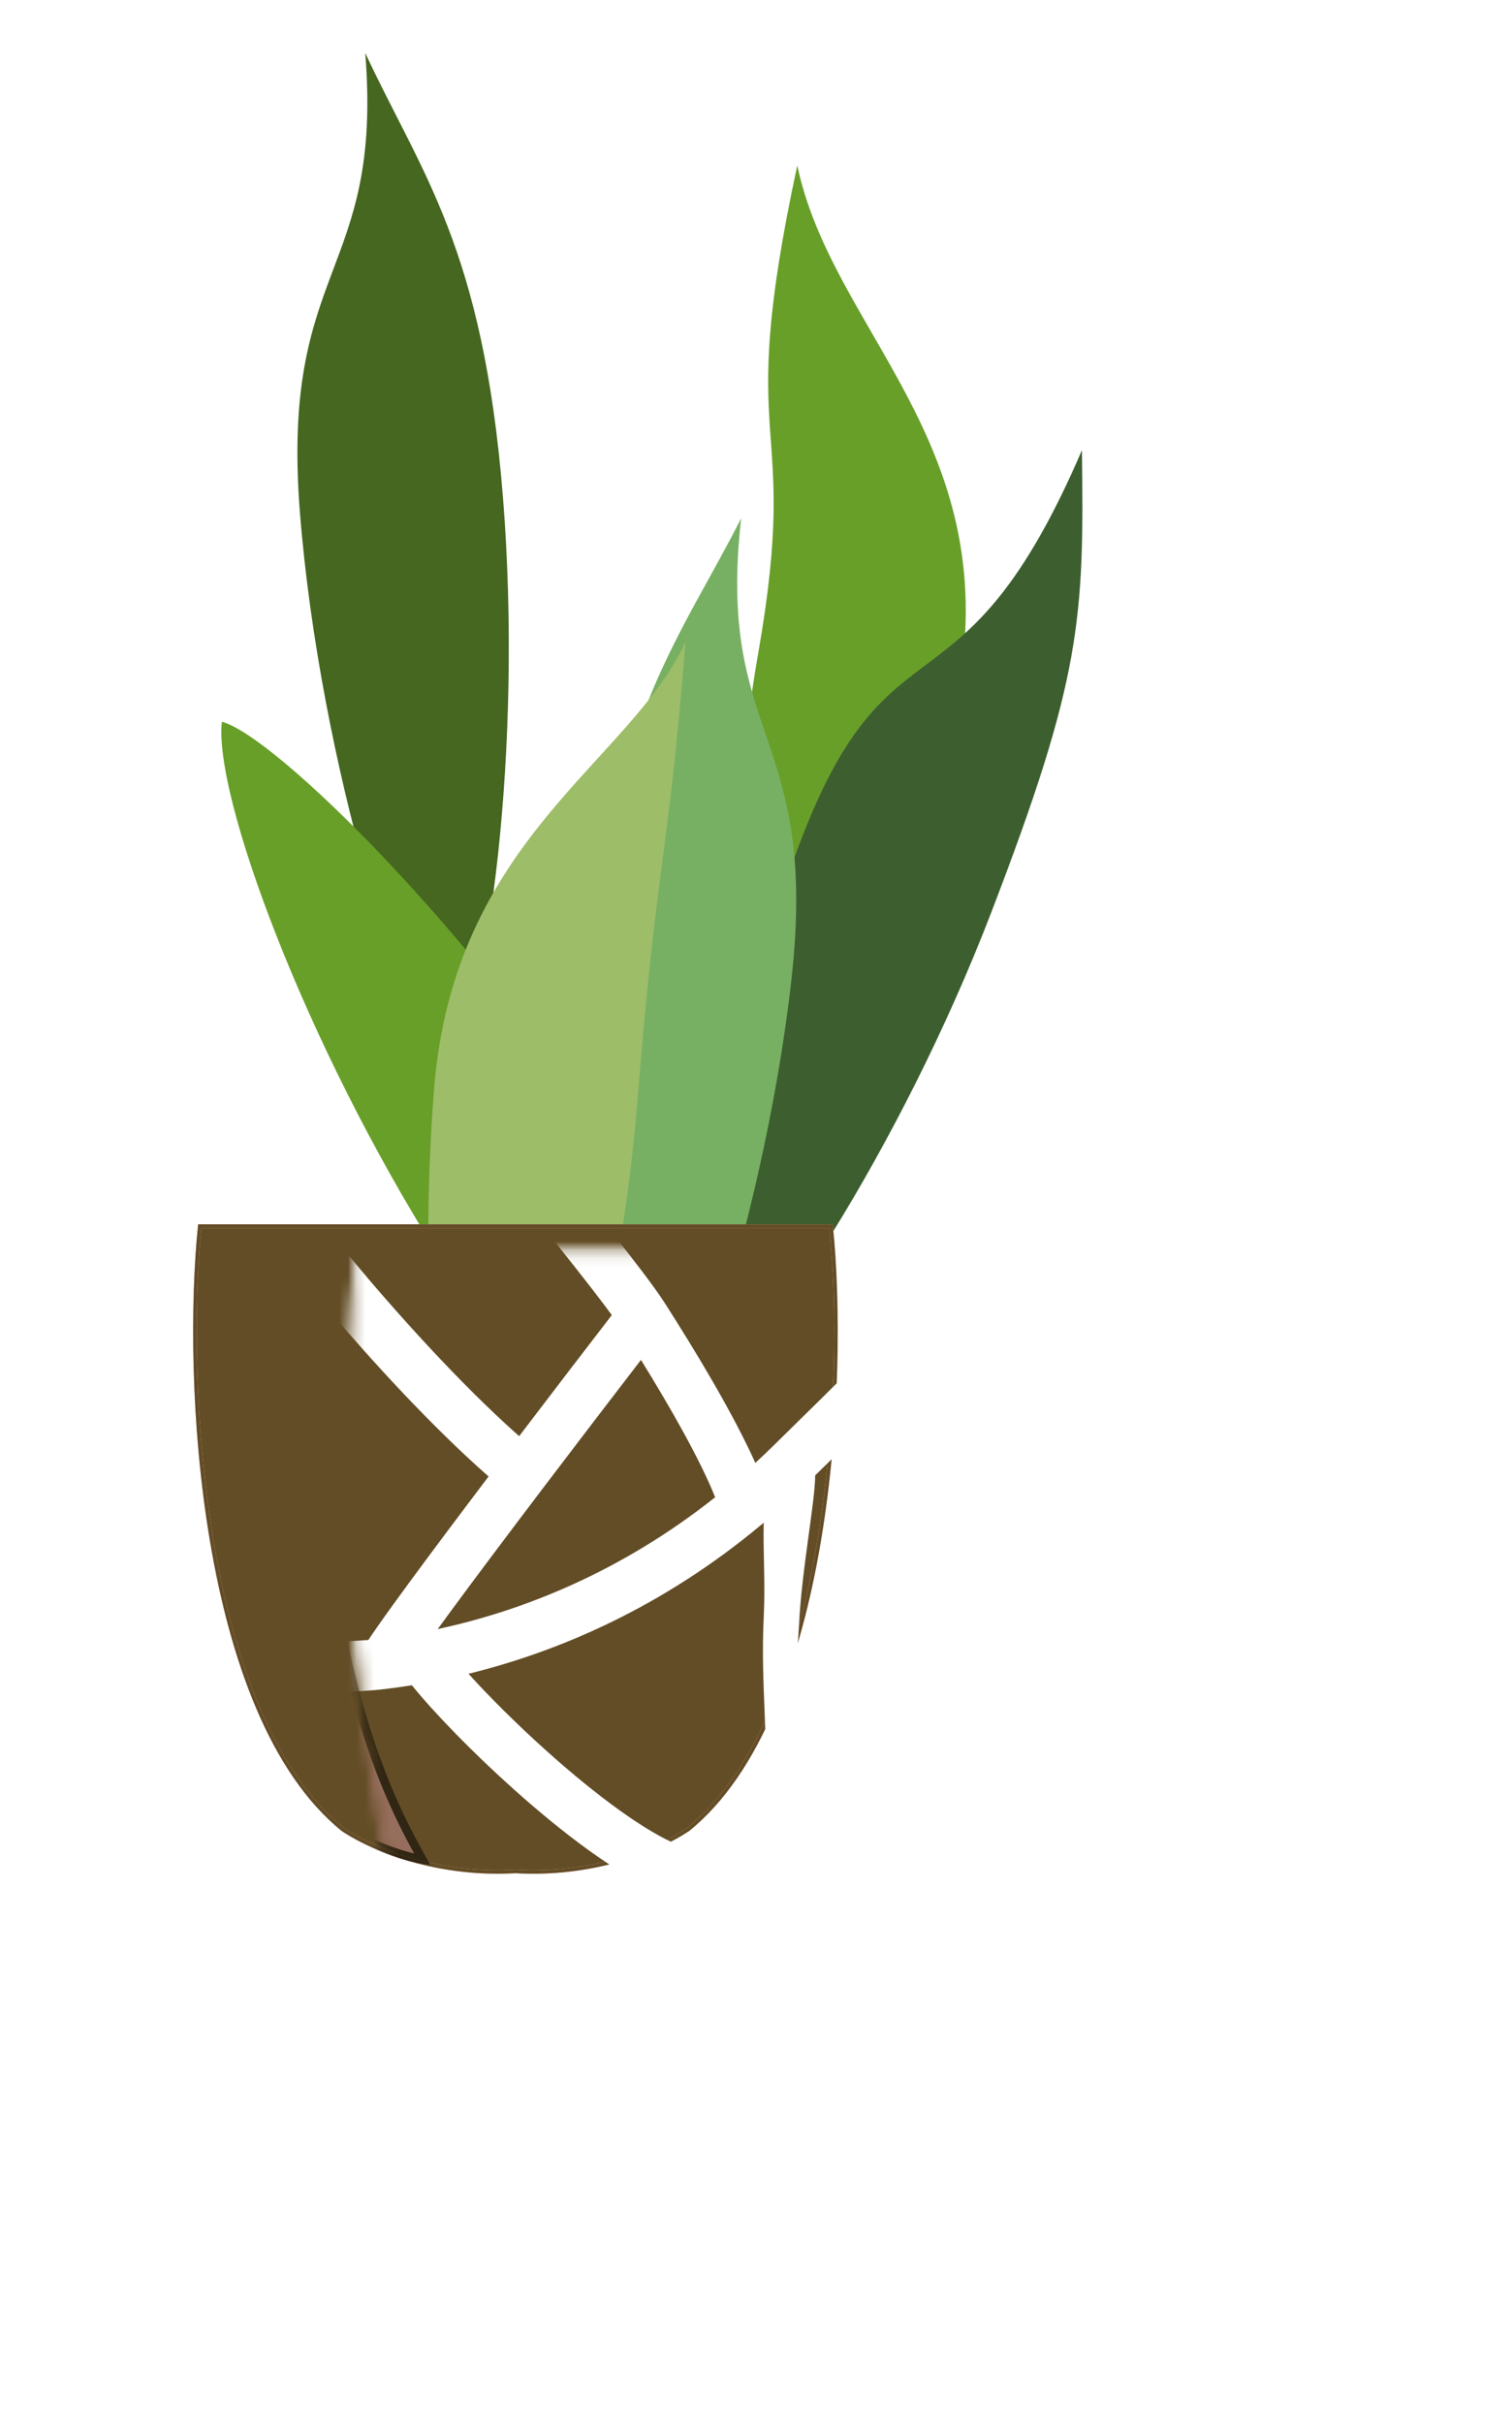 <svg width="176" height="282" viewBox="0 0 176 282" fill="none" xmlns="http://www.w3.org/2000/svg">
<g filter="url(#filter0_i_217_3941)">
<path d="M43.545 52.873C45.874 81.951 41.863 112.45 37.003 119.632C32.237 115.258 22.249 83.843 19.92 54.765C17.591 25.688 29.597 27.157 27.516 1.169C34.078 15.249 41.216 23.795 43.545 52.873Z" fill="#45671F"/>
</g>
<g filter="url(#filter1_i_217_3941)">
<path d="M96.606 75.107C91.584 103.843 80.069 132.367 73.567 138.105C70.047 132.678 68.237 99.763 73.259 71.027C78.281 42.292 70.358 48.792 77.806 14.257C81.869 33.556 101.628 46.372 96.606 75.107Z" fill="#689F29"/>
</g>
<g filter="url(#filter2_i_217_3941)">
<path d="M100.398 101.166C89.942 128.399 73.153 154.175 65.669 158.554C63.259 152.551 67.816 119.903 78.272 92.671C88.729 65.438 96.985 79.858 110.939 47.401C111.213 67.121 110.855 73.934 100.398 101.166Z" fill="#3D5F30"/>
</g>
<g filter="url(#filter3_i_217_3941)">
<path d="M36.065 141.157C20.487 116.494 9.861 87.626 10.825 79.008C17.078 80.665 40.525 103.837 56.103 128.5C71.682 153.162 60.369 157.442 74.292 179.484C61.936 170.068 51.644 165.82 36.065 141.157Z" fill="#689F28"/>
</g>
<g filter="url(#filter4_i_217_3941)">
<path d="M53.56 106.467C50.28 135.453 53.29 166.067 57.911 173.404C62.818 169.189 73.831 138.118 77.111 109.132C80.391 80.146 68.344 81.222 71.275 55.316C64.255 69.174 56.841 77.481 53.56 106.467Z" fill="#77B063"/>
</g>
<g filter="url(#filter5_di_217_3941)">
<path d="M37.53 80.716C35.202 109.794 39.213 140.292 44.072 147.475C48.838 143.101 58.827 111.686 61.155 82.608C63.484 53.53 64.714 54.731 66.795 28.743C60.233 42.823 39.859 51.638 37.53 80.716Z" fill="#9DBD69"/>
</g>
<path fill-rule="evenodd" clip-rule="evenodd" d="M23.252 142.505H23.063L23.043 142.693C22.139 151.544 22.139 165.758 24.451 179.448C26.761 193.125 31.387 206.338 39.782 213.12L39.79 213.126L39.798 213.132C43.723 215.733 51.203 218.538 59.997 218.032C68.791 218.538 76.271 215.733 80.196 213.132L80.205 213.126L80.212 213.12C88.608 206.338 93.234 193.125 95.543 179.448C97.855 165.758 97.855 151.544 96.951 142.693L96.931 142.505H96.742H59.971H59.763H23.252ZM59.763 142.925H23.441C22.56 151.753 22.576 165.825 24.864 179.378C27.171 193.036 31.776 206.107 40.037 212.786C43.896 215.341 51.292 218.117 59.995 217.611C59.996 217.611 59.996 217.611 59.997 217.611C59.998 217.611 59.998 217.611 59.999 217.61C68.702 218.117 76.098 215.341 79.957 212.786C88.219 206.107 92.823 193.036 95.13 179.378C97.418 165.825 97.434 151.753 96.553 142.925H59.971H59.763Z" fill="#F8ADB2"/>
<path d="M59.763 142.925H23.441C22.56 151.753 22.576 165.825 24.864 179.378C27.171 193.036 31.776 206.107 40.037 212.786C43.896 215.341 51.292 218.117 59.995 217.611C59.996 217.611 59.996 217.611 59.997 217.611L59.999 217.61C68.702 218.117 76.098 215.341 79.957 212.786C88.219 206.107 92.823 193.036 95.13 179.378C97.418 165.825 97.434 151.753 96.553 142.925H59.971H59.763Z" fill="#F8ADB2"/>
<path fill-rule="evenodd" clip-rule="evenodd" d="M23.252 142.505H23.063L23.043 142.693C22.139 151.544 22.139 165.758 24.451 179.448C26.761 193.125 31.387 206.338 39.782 213.12L39.79 213.126L39.798 213.132C43.723 215.733 51.203 218.538 59.997 218.032C68.791 218.538 76.271 215.733 80.196 213.132L80.205 213.126L80.212 213.12C88.608 206.338 93.234 193.125 95.543 179.448C97.855 165.758 97.855 151.544 96.951 142.693L96.931 142.505H96.742H59.971H59.763H23.252ZM59.763 142.925H23.441C22.56 151.753 22.576 165.825 24.864 179.378C27.171 193.036 31.776 206.107 40.037 212.786C43.896 215.341 51.292 218.117 59.995 217.611C59.996 217.611 59.996 217.611 59.997 217.611C59.998 217.611 59.998 217.611 59.999 217.61C68.702 218.117 76.098 215.341 79.957 212.786C88.219 206.107 92.823 193.036 95.13 179.378C97.418 165.825 97.434 151.753 96.553 142.925H59.971H59.763Z" fill="#634D26"/>
<path d="M59.763 142.925H23.441C22.56 151.753 22.576 165.825 24.864 179.378C27.171 193.036 31.776 206.107 40.037 212.786C43.896 215.341 51.292 218.117 59.995 217.611C59.996 217.611 59.996 217.611 59.997 217.611L59.999 217.61C68.702 218.117 76.098 215.341 79.957 212.786C88.219 206.107 92.823 193.036 95.13 179.378C97.418 165.825 97.434 151.753 96.553 142.925H59.971H59.763Z" fill="#634D26"/>
<mask id="mask0_217_3941" style="mask-type:alpha" maskUnits="userSpaceOnUse" x="40" y="145" width="136" height="137">
<path fill-rule="evenodd" clip-rule="evenodd" d="M41.622 145.329H41.281L41.246 145.669C39.62 161.593 39.62 187.168 43.779 211.8C47.935 236.407 56.258 260.182 71.363 272.384L71.377 272.395L71.392 272.405C78.454 277.085 91.913 282.133 107.735 281.222C123.558 282.133 137.017 277.085 144.079 272.405L144.094 272.395L144.108 272.384C159.213 260.182 167.536 236.407 171.692 211.8C175.851 187.168 175.851 161.593 174.224 145.669L174.19 145.329H173.849H107.689H107.314H41.622ZM107.314 146.086H41.963C40.377 161.97 40.405 187.289 44.523 211.673C48.673 236.248 56.958 259.765 71.822 271.783C78.766 276.379 92.073 281.375 107.732 280.464C107.733 280.464 107.734 280.463 107.735 280.463C107.737 280.463 107.738 280.463 107.739 280.463C123.398 281.375 136.705 276.379 143.649 271.783C158.513 259.765 166.798 236.248 170.948 211.673C175.066 187.289 175.094 161.97 173.508 146.086H107.689H107.314Z" fill="#F8ADB2"/>
<path d="M107.314 146.086H41.963C40.377 161.97 40.405 187.289 44.523 211.673C48.673 236.248 56.958 259.765 71.822 271.783C78.766 276.379 92.073 281.375 107.732 280.464C107.733 280.464 107.734 280.463 107.735 280.463L107.739 280.463C123.398 281.375 136.705 276.379 143.649 271.783C158.513 259.765 166.798 236.248 170.948 211.673C175.066 187.289 175.094 161.97 173.508 146.086H107.689H107.314Z" fill="#F8ADB2"/>
</mask>
<g mask="url(#mask0_217_3941)">
<path fill-rule="evenodd" clip-rule="evenodd" d="M33.399 146.746C31.413 144.424 29.125 141.751 28.634 141.123L33.257 137.503C33.703 138.074 35.647 140.342 37.496 142.5C38.917 144.159 40.282 145.753 40.868 146.459C45.698 152.284 53.304 160.845 60.43 167.16C64.3 162.071 68.14 157.061 71.215 153.069C70.097 151.534 68.566 149.566 67.011 147.592C66.53 146.982 66.045 146.369 65.573 145.773C63.966 143.744 62.511 141.905 61.876 140.999L66.683 137.627C67.209 138.377 68.485 139.99 70.048 141.965C70.548 142.596 71.076 143.264 71.619 143.953C73.769 146.68 76.135 149.727 77.32 151.574C81.068 157.418 85.372 164.591 87.92 170.273C88.583 169.663 89.243 169.037 89.9 168.393L90.049 168.247C91.665 166.664 98.784 159.69 99.849 158.523L104.182 162.487C103.116 163.654 97.28 169.383 94.889 171.726C94.864 174.97 93.333 182.537 93.001 189.227C92.608 197.162 90.706 204.289 89.9 208.323L88.9 207.506C89.603 203.986 88.5 196.266 88.9 188.202C89.098 184.21 88.806 180.389 88.9 177.233C88.797 177.319 88.694 177.406 88.591 177.492C77.207 186.988 65.224 192.19 54.534 194.816C56.914 197.451 60.193 200.733 63.782 203.941C69.354 208.923 75.194 213.288 79.18 214.839L77.052 220.315C71.982 218.341 65.452 213.312 59.871 208.323C55.034 203.999 50.554 199.38 47.94 196.154C46.938 196.315 45.952 196.454 44.985 196.573C37.668 197.471 27.241 196.503 22.966 195.865L23.831 190.054C27.647 190.623 36.415 191.424 42.878 190.884C43.21 190.379 43.598 189.815 44.01 189.227C44.976 187.845 46.257 186.074 47.749 184.045C50.309 180.562 53.517 176.285 56.871 171.852C50.241 166.026 43.304 158.409 38.358 152.599C36.51 154.503 34.063 157.347 31.648 160.686C28.12 165.562 24.936 171.12 23.73 175.948L18.035 174.523C19.513 168.607 23.216 162.324 26.893 157.241C29.559 153.555 32.357 150.303 34.552 148.093C34.192 147.672 33.802 147.216 33.399 146.746ZM50.951 189.614C51.426 188.96 51.936 188.263 52.477 187.527C55.436 183.503 59.279 178.391 63.222 173.192C67.191 167.96 71.254 162.649 74.61 158.285C78.14 163.987 81.531 169.984 83.246 174.27C72.322 182.936 60.929 187.468 50.951 189.614Z" fill="white"/>
<g style="mix-blend-mode:multiply" opacity="0.5">
<path d="M39.49 212.248C23.01 199.552 21.482 160.393 22.884 142.505H36.967C34.877 190.682 45.26 209.397 49.096 216.31L49.159 216.424C46.216 216.007 40.751 213.71 39.49 212.248Z" fill="#CC8F93"/>
<path d="M39.49 212.248C23.01 199.552 21.482 160.393 22.884 142.505H36.967C34.877 190.682 45.26 209.397 49.096 216.31L49.159 216.424C46.216 216.007 40.751 213.71 39.49 212.248Z" stroke="black"/>
</g>
</g>
<defs>
<filter id="filter0_i_217_3941" x="19.619" y="1.169" width="24.607" height="118.463" filterUnits="userSpaceOnUse" color-interpolation-filters="sRGB">
<feFlood flood-opacity="0" result="BackgroundImageFix"/>
<feBlend mode="normal" in="SourceGraphic" in2="BackgroundImageFix" result="shape"/>
<feColorMatrix in="SourceAlpha" type="matrix" values="0 0 0 0 0 0 0 0 0 0 0 0 0 0 0 0 0 0 127 0" result="hardAlpha"/>
<feOffset dx="15" dy="5"/>
<feComposite in2="hardAlpha" operator="arithmetic" k2="-1" k3="1"/>
<feColorMatrix type="matrix" values="0 0 0 0 0 0 0 0 0 0 0 0 0 0 0 0 0 0 0.22 0"/>
<feBlend mode="normal" in2="shape" result="effect1_innerShadow_217_3941"/>
</filter>
<filter id="filter1_i_217_3941" x="70.162" y="14.257" width="27.256" height="123.848" filterUnits="userSpaceOnUse" color-interpolation-filters="sRGB">
<feFlood flood-opacity="0" result="BackgroundImageFix"/>
<feBlend mode="normal" in="SourceGraphic" in2="BackgroundImageFix" result="shape"/>
<feColorMatrix in="SourceAlpha" type="matrix" values="0 0 0 0 0 0 0 0 0 0 0 0 0 0 0 0 0 0 127 0" result="hardAlpha"/>
<feOffset dx="15" dy="5"/>
<feComposite in2="hardAlpha" operator="arithmetic" k2="-1" k3="1"/>
<feColorMatrix type="matrix" values="0 0 0 0 0 0 0 0 0 0 0 0 0 0 0 0 0 0 0.22 0"/>
<feBlend mode="normal" in2="shape" result="effect1_innerShadow_217_3941"/>
</filter>
<filter id="filter2_i_217_3941" x="65.038" y="47.401" width="45.956" height="111.153" filterUnits="userSpaceOnUse" color-interpolation-filters="sRGB">
<feFlood flood-opacity="0" result="BackgroundImageFix"/>
<feBlend mode="normal" in="SourceGraphic" in2="BackgroundImageFix" result="shape"/>
<feColorMatrix in="SourceAlpha" type="matrix" values="0 0 0 0 0 0 0 0 0 0 0 0 0 0 0 0 0 0 127 0" result="hardAlpha"/>
<feOffset dx="15" dy="5"/>
<feComposite in2="hardAlpha" operator="arithmetic" k2="-1" k3="1"/>
<feColorMatrix type="matrix" values="0 0 0 0 0 0 0 0 0 0 0 0 0 0 0 0 0 0 0.22 0"/>
<feBlend mode="normal" in2="shape" result="effect1_innerShadow_217_3941"/>
</filter>
<filter id="filter3_i_217_3941" x="10.764" y="79.008" width="63.527" height="100.476" filterUnits="userSpaceOnUse" color-interpolation-filters="sRGB">
<feFlood flood-opacity="0" result="BackgroundImageFix"/>
<feBlend mode="normal" in="SourceGraphic" in2="BackgroundImageFix" result="shape"/>
<feColorMatrix in="SourceAlpha" type="matrix" values="0 0 0 0 0 0 0 0 0 0 0 0 0 0 0 0 0 0 127 0" result="hardAlpha"/>
<feOffset dx="15" dy="5"/>
<feComposite in2="hardAlpha" operator="arithmetic" k2="-1" k3="1"/>
<feColorMatrix type="matrix" values="0 0 0 0 0 0 0 0 0 0 0 0 0 0 0 0 0 0 0.22 0"/>
<feBlend mode="normal" in2="shape" result="effect1_innerShadow_217_3941"/>
</filter>
<filter id="filter4_i_217_3941" x="52.179" y="55.316" width="25.503" height="118.088" filterUnits="userSpaceOnUse" color-interpolation-filters="sRGB">
<feFlood flood-opacity="0" result="BackgroundImageFix"/>
<feBlend mode="normal" in="SourceGraphic" in2="BackgroundImageFix" result="shape"/>
<feColorMatrix in="SourceAlpha" type="matrix" values="0 0 0 0 0 0 0 0 0 0 0 0 0 0 0 0 0 0 127 0" result="hardAlpha"/>
<feOffset dx="15" dy="5"/>
<feComposite in2="hardAlpha" operator="arithmetic" k2="-1" k3="1"/>
<feColorMatrix type="matrix" values="0 0 0 0 0 0 0 0 0 0 0 0 0 0 0 0 0 0 0.22 0"/>
<feBlend mode="normal" in2="shape" result="effect1_innerShadow_217_3941"/>
</filter>
<filter id="filter5_di_217_3941" x="32.85" y="28.743" width="37.945" height="126.732" filterUnits="userSpaceOnUse" color-interpolation-filters="sRGB">
<feFlood flood-opacity="0" result="BackgroundImageFix"/>
<feColorMatrix in="SourceAlpha" type="matrix" values="0 0 0 0 0 0 0 0 0 0 0 0 0 0 0 0 0 0 127 0" result="hardAlpha"/>
<feOffset dy="4"/>
<feGaussianBlur stdDeviation="2"/>
<feComposite in2="hardAlpha" operator="out"/>
<feColorMatrix type="matrix" values="0 0 0 0 0 0 0 0 0 0 0 0 0 0 0 0 0 0 0.25 0"/>
<feBlend mode="normal" in2="BackgroundImageFix" result="effect1_dropShadow_217_3941"/>
<feBlend mode="normal" in="SourceGraphic" in2="effect1_dropShadow_217_3941" result="shape"/>
<feColorMatrix in="SourceAlpha" type="matrix" values="0 0 0 0 0 0 0 0 0 0 0 0 0 0 0 0 0 0 127 0" result="hardAlpha"/>
<feOffset dx="13" dy="42"/>
<feComposite in2="hardAlpha" operator="arithmetic" k2="-1" k3="1"/>
<feColorMatrix type="matrix" values="0 0 0 0 0 0 0 0 0 0 0 0 0 0 0 0 0 0 0.25 0"/>
<feBlend mode="normal" in2="shape" result="effect2_innerShadow_217_3941"/>
</filter>
</defs>
</svg>
